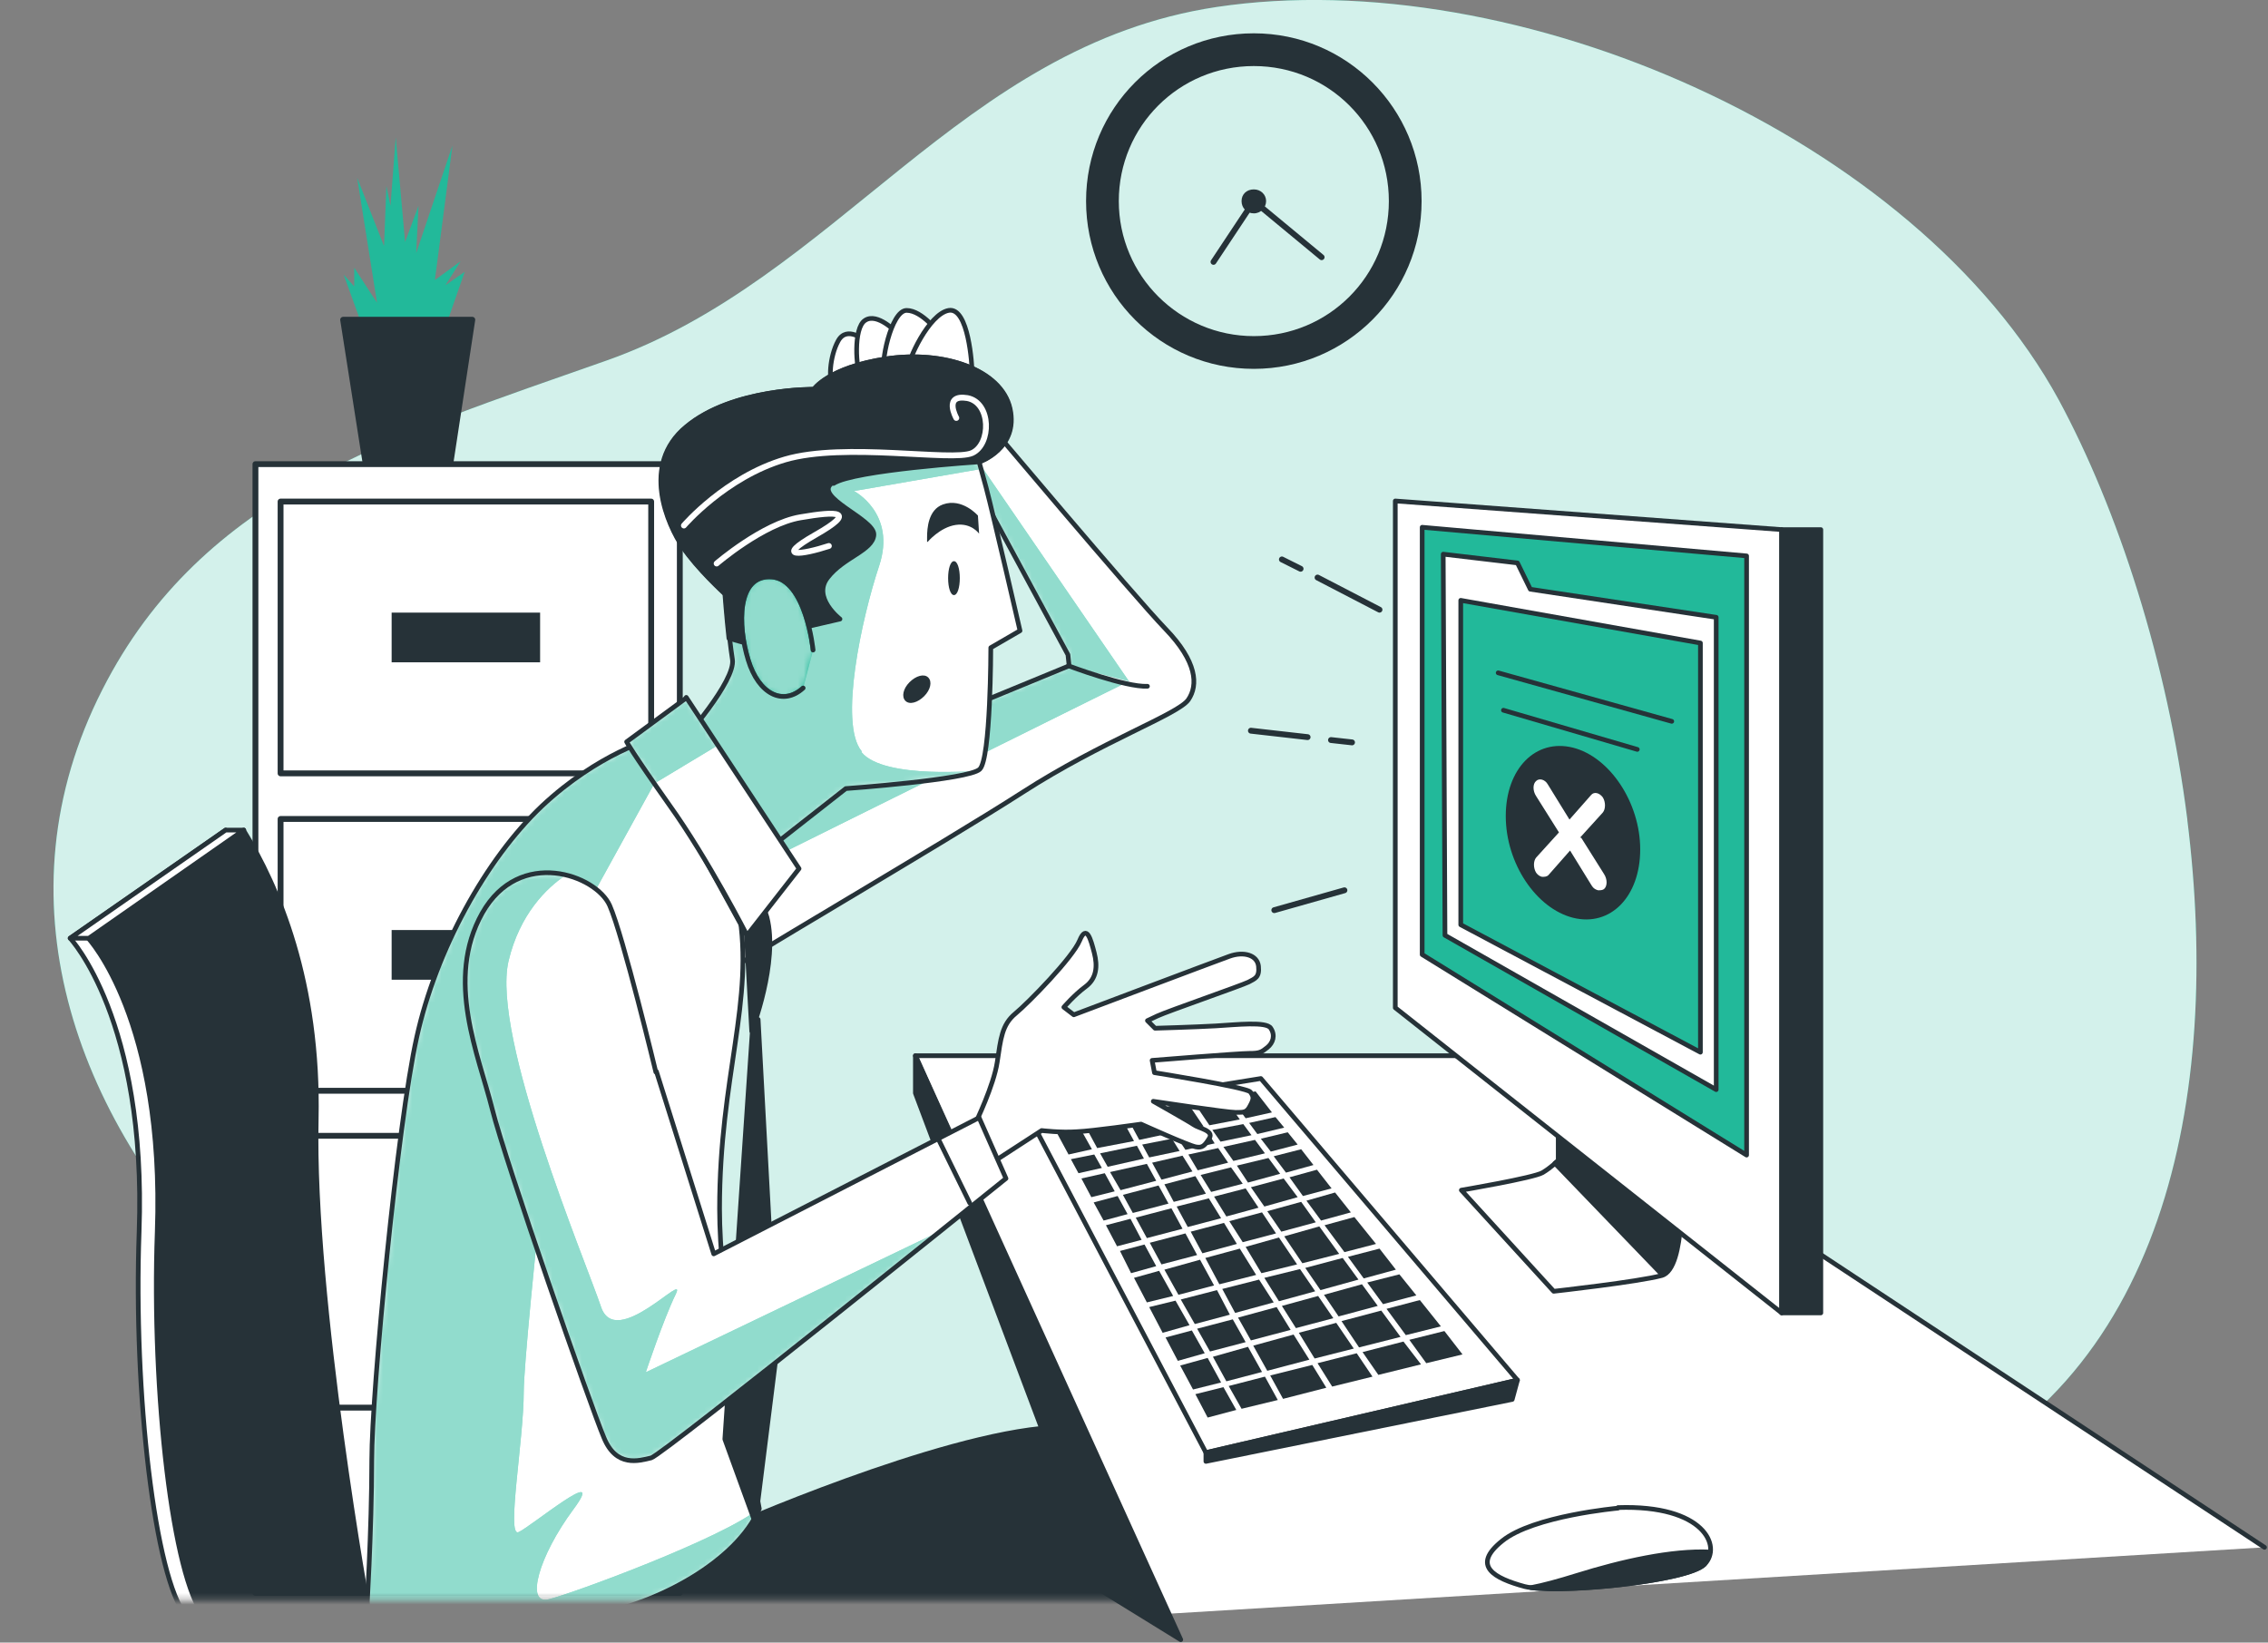 <svg width="388" height="281" viewBox="0 0 388 281" fill="none" xmlns="http://www.w3.org/2000/svg">
    <rect x="0" y="0" width="388" height="281" fill="#808080" stroke="none"/>
    <g clip-path="url(#clip0_117_44224)">
        <path
            d="M374.2 140.2C370.8 113.2 362.3 87.1 352.2 68.4C327.7 23.5 259.5 -6.5 208.1 1.2C164.3 7.8 143.2 47.8 103.7 61.7C67.4 74.5 34.6 84.3 17.5 118C-18.7 189.1 70 266.9 146 260.8C170 258.9 191.4 249.7 216.1 254C266.1 262.8 282.7 272.2 326.9 254.7C370.4 237.4 380.1 187.5 374.2 140.3V140.2Z"
            fill="#22B99A" />
        <path opacity="0.8"
            d="M374.2 140.2C370.8 113.2 362.3 87.1 352.2 68.4C327.7 23.5 259.5 -6.5 208.1 1.2C164.3 7.8 143.2 47.8 103.7 61.7C67.4 74.5 34.6 84.3 17.5 118C-18.7 189.1 70 266.9 146 260.8C170 258.9 191.4 249.7 216.1 254C266.1 262.8 282.7 272.2 326.9 254.7C370.4 237.4 380.1 187.5 374.2 140.3V140.2Z"
            fill="white" />
        <path d="M199.2 276.1L156.6 180.6H259.9L387.4 264.7" fill="white" />
        <path d="M199.2 276.1L156.6 180.6H259.9L387.4 264.7" stroke="#263238" stroke-width="0.8"
            stroke-linecap="round" stroke-linejoin="round" />
        <path d="M188.7 272.3L156.6 187V180.6L202 280.5L188.7 272.3Z" fill="#263238"
            stroke="#263238" stroke-width="0.8" stroke-linecap="round" stroke-linejoin="round" />
        <path d="M215.7 184.5L259.6 236.1L206.3 248.5L176 190.9L215.7 184.5Z" fill="white"
            stroke="#263238" stroke-width="0.8" stroke-linecap="round" stroke-linejoin="round" />
        <path d="M206.3 248.5V250L258.7 239.4L259.6 236.1L206.3 248.5Z" fill="#263238"
            stroke="#263238" stroke-width="0.8" stroke-linecap="round" stroke-linejoin="round" />
        <path d="M214 203.1L216.3 206.4L222 204.8L219.6 201.6L214 203.1Z" fill="#263238" />
        <path d="M235.7 223.4L233 219.7L226.5 221.5L229 225.2L235.7 223.4Z" fill="#263238" />
        <path d="M209.3 196.2L211 198.6L216.4 197.3L214.7 195L209.3 196.2Z" fill="#263238" />
        <path d="M219.7 211.5L222.8 216.1L229.1 214.5L225.7 209.8L219.7 211.5Z" fill="#263238" />
        <path d="M236 213.6L230.6 215L233.3 218.7L238.8 217.2L236 213.6Z" fill="#263238" />
        <path d="M223.3 216.9L225.9 220.7L232.4 218.9L229.7 215.2L223.3 216.9Z" fill="#263238" />
        <path d="M203.3 197.5L204.9 200.2L210.1 198.9L208.4 196.4L203.3 197.5Z" fill="#263238" />
        <path d="M216.8 207.2L219.2 210.7L225.1 209.1L222.6 205.6L216.8 207.2Z" fill="#263238" />
        <path d="M211.6 199.4L213.5 202.3L219 200.8L217 198.1L211.6 199.4Z" fill="#263238" />
        <path d="M199.9 205.9L198.2 202.8L192.1 204.4L193.8 207.5L199.9 205.9Z" fill="#263238" />
        <path d="M191.1 213.2L195.3 212.1L193.4 208.5L189.2 209.6L191.1 213.2Z" fill="#263238" />
        <path d="M201.4 194.6L202.8 196.7L207.8 195.6L206.5 193.5L201.4 194.6Z" fill="#263238" />
        <path d="M197.8 202L196.2 199.1L189.9 200.5L191.7 203.6L197.8 202Z" fill="#263238" />
        <path d="M195.4 195.8L196.6 198L201.8 196.9L200.5 194.8L195.4 195.8Z" fill="#263238" />
        <path d="M186.7 204.8L190.7 203.8L189 200.7L185 201.6L186.7 204.8Z" fill="#263238" />
        <path d="M188.2 197.3L189.5 199.6L195.7 198.2L194.5 196L188.2 197.3Z" fill="#263238" />
        <path d="M207.7 204.7L209.8 208.1L215.3 206.6L213.1 203.3L207.7 204.7Z" fill="#263238" />
        <path d="M221.9 216.3L218.8 211.7L213.1 213.3L215.8 217.8L221.9 216.3Z" fill="#263238" />
        <path d="M197.1 198.9L198.7 201.8L204 200.4L202.3 197.7L197.1 198.9Z" fill="#263238" />
        <path d="M198.3 217.4L194 218.6L196.2 222.8L200.7 221.7L198.3 217.4Z" fill="#263238" />
        <path d="M210.3 208.9L212.6 212.5L218.3 211L215.9 207.4L210.3 208.9Z" fill="#263238" />
        <path d="M206.3 204.2L204.5 201.2L199.2 202.6L200.8 205.6L206.3 204.2Z" fill="#263238" />
        <path d="M216.4 235.5L210.2 237.1L212.4 241L218.6 239.5L216.4 235.5Z" fill="#263238" />
        <path d="M206.9 192.5L212.1 191.5L209.3 187.6L204.2 188.5L206.9 192.5Z" fill="#263238" />
        <path d="M194 195.2L191.5 190.6L185.1 191.6L187.7 196.4L194 195.2Z" fill="#263238" />
        <path d="M202.3 210.2L200.4 206.7L194.3 208.3L196.2 211.8L202.3 210.2Z" fill="#263238" />
        <path d="M217.9 222.8L215.4 218.9L209.1 220.5L211.3 224.6L217.9 222.8Z" fill="#263238" />
        <path d="M214.9 218.1L212.1 213.6L206.2 215.2L208.6 219.7L214.9 218.1Z" fill="#263238" />
        <path d="M225 220.9L222.4 217.1L216.3 218.6L218.8 222.6L225 220.9Z" fill="#263238" />
        <path d="M208.9 208.4L206.8 205L201.3 206.4L203.2 209.9L208.9 208.4Z" fill="#263238" />
        <path d="M205.4 201L207.2 203.9L212.6 202.5L210.6 199.7L205.4 201Z" fill="#263238" />
        <path d="M211.6 212.8L209.4 209.2L203.7 210.7L205.7 214.4L211.6 212.8Z" fill="#263238" />
        <path d="M228.1 225.5L225.5 221.7L219.3 223.4L221.7 227.2L228.1 225.5Z" fill="#263238" />
        <path d="M224 232.6L221.3 228.3L214.4 230.2L216.8 234.5L224 232.6Z" fill="#263238" />
        <path d="M203.5 226.7L201.1 222.5L196.6 223.6L198.9 228L203.5 226.7Z" fill="#263238" />
        <path d="M195.8 212.9L191.6 214L193.5 217.8L197.8 216.6L195.8 212.9Z" fill="#263238" />
        <path d="M215.9 234.7L213.5 230.4L207.5 232.1L209.8 236.3L215.9 234.7Z" fill="#263238" />
        <path d="M204.8 214.7L202.8 211L196.7 212.6L198.7 216.3L204.8 214.7Z" fill="#263238" />
        <path d="M207.4 193.3L208.8 195.3L214.1 194.2L212.7 192.3L207.4 193.3Z" fill="#263238" />
        <path d="M184.5 200.7L188.5 199.8L187.2 197.5L183.2 198.3L184.5 200.7Z" fill="#263238" />
        <path d="M200.9 193.7L205.9 192.7L203.2 188.7L198.3 189.5L200.9 193.7Z" fill="#263238" />
        <path d="M194.9 195L200 193.9L197.3 189.6L192.4 190.4L194.9 195Z" fill="#263238" />
        <path d="M192.9 207.7L191.2 204.6L187.1 205.7L188.8 208.8L192.9 207.7Z" fill="#263238" />
        <path d="M213.1 191.3L217.6 190.3L214.8 186.7L210.3 187.5L213.1 191.3Z" fill="#263238" />
        <path d="M186.8 196.6L184.1 191.8L180.1 192.5L182.8 197.5L186.8 196.6Z" fill="#263238" />
        <path d="M209.3 237.3L204.5 238.5L206.6 242.5L211.5 241.2L209.3 237.3Z" fill="#263238" />
        <path d="M232.1 231.5L225.4 233.2L227.9 237.2L234.8 235.5L232.1 231.5Z" fill="#263238" />
        <path d="M224.5 233.5L217.3 235.3L219.5 239.3L226.9 237.4L224.5 233.5Z" fill="#263238" />
        <path d="M240.1 229.5L233.1 231.3L235.8 235.2L243.1 233.4L240.1 229.5Z" fill="#263238" />
        <path d="M247.1 227.7L241.1 229.2L244 233.2L250.2 231.7L247.1 227.7Z" fill="#263238" />
        <path d="M206.6 232.3L201.9 233.6L204.1 237.7L208.9 236.5L206.6 232.3Z" fill="#263238" />
        <path d="M220.8 227.5L218.4 223.6L211.8 225.4L214 229.3L220.8 227.5Z" fill="#263238" />
        <path d="M231.6 230.7L228.6 226.3L222.2 228L224.9 232.4L231.6 230.7Z" fill="#263238" />
        <path d="M213.1 229.6L210.9 225.7L204.8 227.3L207 231.2L213.1 229.6Z" fill="#263238" />
        <path d="M201.5 232.8L206.1 231.5L203.9 227.6L199.4 228.8L201.5 232.8Z" fill="#263238" />
        <path d="M207.7 219.9L205.3 215.5L199.2 217.2L201.6 221.5L207.7 219.9Z" fill="#263238" />
        <path d="M239.6 228.7L236.3 224.2L229.5 226L232.5 230.5L239.6 228.7Z" fill="#263238" />
        <path d="M210.4 224.9L208.2 220.7L202 222.3L204.4 226.5L210.4 224.9Z" fill="#263238" />
        <path d="M226.6 209.6L230 214.2L235.4 212.8L231.7 208.2L226.6 209.6Z" fill="#263238" />
        <path d="M220 200.6L224.7 199.3L222.6 196.6L217.9 197.8L220 200.6Z" fill="#263238" />
        <path d="M215.7 194.8L217.4 197L222 195.8L220.3 193.7L215.7 194.8Z" fill="#263238" />
        <path d="M246.5 226.9L242.9 222.4L237.2 223.9L240.5 228.4L246.5 226.9Z" fill="#263238" />
        <path d="M220.6 201.4L222.9 204.6L227.8 203.3L225.3 200.1L220.6 201.4Z" fill="#263238" />
        <path d="M233.9 219.4L236.6 223.1L242.3 221.6L239.4 218L233.9 219.4Z" fill="#263238" />
        <path d="M215.1 194L219.7 192.9L218.2 191.1L213.7 192.1L215.1 194Z" fill="#263238" />
        <path d="M226 208.8L231.1 207.4L228.4 204L223.5 205.4L226 208.8Z" fill="#263238" />
        <path
            d="M266.6 190.3V198.5C266.6 198.5 265.4 199.7 263.9 200.6C262.4 201.5 250 203.6 250 203.6L265.8 220.9C265.8 220.9 280.2 219.3 284.3 218.2C288.5 217 287.6 201.5 287.6 201.5L266.7 190.3H266.6Z"
            fill="white" stroke="#263238" stroke-width="0.8" stroke-linecap="round"
            stroke-linejoin="round" />
        <path
            d="M266.6 190.3V198.5C266.6 198.5 266.4 198.7 266 199L284.4 218.1C288.3 216.3 287.5 201.5 287.5 201.5L266.6 190.3Z"
            fill="#263238" stroke="#263238" stroke-width="0.8" stroke-linecap="round"
            stroke-linejoin="round" />
        <path d="M238.7 85.7V172.4L304.8 224.6V90.6L238.7 85.7Z" fill="white" stroke="#263238"
            stroke-width="0.8" stroke-linecap="round" stroke-linejoin="round" />
        <path d="M243.3 90.2V163.3L298.8 197.6V95.1L243.3 90.2Z" fill="#22B99A" stroke="#263238"
            stroke-width="0.8" stroke-linecap="round" stroke-linejoin="round" />
        <path d="M311.5 90.6H304.8V224.6H311.5V90.6Z" fill="#263238" stroke="#263238"
            stroke-width="0.8" stroke-linecap="round" stroke-linejoin="round" />
        <path d="M246.9 94.8L247.2 160L293.6 186.4V105.6L261.8 100.8L259.6 96.3L246.9 94.8Z"
            fill="white" stroke="#263238" stroke-width="0.8" stroke-linecap="round"
            stroke-linejoin="round" />
        <path d="M249.9 102.7V158.2L290.9 180V110L249.9 102.7Z" fill="#22B99A" stroke="#263238"
            stroke-width="0.8" stroke-linecap="round" stroke-linejoin="round" />
        <path
            d="M280.6 145.3C280.6 137.3 275.4 129.5 269.1 127.9C262.7 126.3 257.6 131.5 257.6 139.6C257.6 147.7 262.8 155.4 269.1 157C275.5 158.6 280.6 153.4 280.6 145.3Z"
            fill="#263238" />
        <path
            d="M270.3 143.3L274.2 139C274.7 138.4 274.7 137.2 274.2 136.4C273.6 135.6 272.7 135.4 272.2 136L268.5 140.2L264.8 134.2C264.3 133.3 263.3 133.1 262.8 133.6C262.2 134.1 262.2 135.3 262.8 136.2L266.7 142.4L262.8 146.7C262.3 147.3 262.3 148.5 262.8 149.3C263.1 149.7 263.4 149.9 263.8 150C264.2 150 264.6 150 264.9 149.7L268.6 145.5L272.3 151.5C272.6 152 273 152.2 273.4 152.3C273.8 152.3 274.1 152.3 274.4 152.1C275 151.6 275 150.4 274.4 149.5L270.5 143.3H270.3Z"
            fill="white" />
        <path d="M257.2 121.5L280.1 128.2" stroke="#263238" stroke-width="0.8"
            stroke-linecap="round" stroke-linejoin="round" />
        <path d="M256.3 115.1L286 123.4" stroke="#263238" stroke-width="0.8" stroke-linecap="round"
            stroke-linejoin="round" />
        <path
            d="M276.8 258C276.8 258 262.3 259.3 257 263.6C251.6 267.9 255.7 270 260.8 271.4C265.9 272.7 288.7 270.6 291.6 267.6C294.6 264.6 291.6 257.4 276.8 257.9V258Z"
            fill="white" stroke="#263238" stroke-width="0.8" stroke-linecap="round"
            stroke-linejoin="round" />
        <path
            d="M291.5 267.6C292.1 267 292.4 266.3 292.5 265.5C286 265.2 277.5 267.1 269.8 269.5C266.6 270.5 264 271.2 261.9 271.6C268.6 272.5 288.8 270.4 291.6 267.6H291.5Z"
            fill="#263238" stroke="#263238" stroke-width="0.8" stroke-linecap="round"
            stroke-linejoin="round" />
        <path d="M225.4 98.8L236 104.3" stroke="#263238" stroke-linecap="round"
            stroke-linejoin="round" />
        <path d="M219.3 95.7L222.5 97.3" stroke="#263238" stroke-linecap="round"
            stroke-linejoin="round" />
        <path d="M227.7 126.6L231.3 127" stroke="#263238" stroke-linecap="round"
            stroke-linejoin="round" />
        <path d="M214 125L223.7 126.1" stroke="#263238" stroke-linecap="round"
            stroke-linejoin="round" />
        <path d="M230 152.3L218 155.7" stroke="#263238" stroke-linecap="round"
            stroke-linejoin="round" />
        <path
            d="M214.5 5.7C198.6 5.7 185.8 18.5 185.8 34.4C185.8 50.3 198.6 63.1 214.5 63.1C230.4 63.1 243.2 50.2 243.2 34.4C243.2 18.6 230.4 5.7 214.5 5.7ZM214.5 57.5C201.8 57.5 191.4 47.2 191.4 34.4C191.4 21.6 201.7 11.3 214.5 11.3C227.3 11.3 237.6 21.6 237.6 34.4C237.6 47.2 227.3 57.5 214.5 57.5Z"
            fill="#263238" />
        <path
            d="M216.6 34.4C216.6 35.5 215.7 36.5 214.5 36.5C213.3 36.5 212.4 35.6 212.4 34.4C212.4 33.2 213.3 32.4 214.5 32.4C215.7 32.4 216.6 33.3 216.6 34.4Z"
            fill="#263238" />
        <path d="M207.6 44.8L214.5 34.4L226.1 44" stroke="#263238" stroke-linecap="round"
            stroke-linejoin="round" />
        <path
            d="M62.2 56.4L58.8 47L60.6 49V45.8L64.5 51.8L61.1 30.4L65.7 42.1L66.1 31.8L66.8 35.2L67.7 23.5L69.3 41.4L71.6 35.2L71.2 43.3L77.4 24.9L74.4 47.9L78.8 44.7L76.2 48.8L79.5 46.5L75.8 57.1L62.4 57.3"
            fill="#22B99A" />
        <path d="M77 79.6H62.6L58.7 54.7H80.8L77 79.6Z" fill="#263238" stroke="#263238"
            stroke-linecap="round" stroke-linejoin="round" />
        <path d="M116.3 79.4H43.7V272.5H116.3V79.4Z" fill="white" stroke="#263238"
            stroke-linecap="round" stroke-linejoin="round" />
        <path d="M111.4 85.8H48V132.3H111.4V85.8Z" stroke="#263238" stroke-linecap="round"
            stroke-linejoin="round" />
        <path d="M92.4 104.8H67V113.3H92.4V104.8Z" fill="#263238" />
        <path d="M111.4 140.1H48V186.6H111.4V140.1Z" stroke="#263238" stroke-linecap="round"
            stroke-linejoin="round" />
        <path d="M92.4 159.1H67V167.6H92.4V159.1Z" fill="#263238" />
        <path d="M111.4 194.3H48V240.8H111.4V194.3Z" stroke="#263238" stroke-linecap="round"
            stroke-linejoin="round" />
        <path d="M92.4 213.4H67V221.9H92.4V213.4Z" fill="#263238" />
        <mask id="mask0_117_44224" style="mask-type:luminance" maskUnits="userSpaceOnUse" x="0"
            y="45" width="230" height="229">
            <path d="M230 45.7H0V273.7H230V45.7Z" fill="white" />
        </mask>
        <g mask="url(#mask0_117_44224)">
            <path
                d="M124.1 261.5C124.1 261.5 160.5 245.4 180 244.2L194.2 275.7H86.6L124.2 261.5H124.1Z"
                fill="#263238" stroke="#263238" stroke-width="0.8" stroke-linecap="round"
                stroke-linejoin="round" />
            <path
                d="M168.4 71.6C168.4 71.6 194 102 199.4 107.6C204.8 113.2 205 117.2 203.3 119.7C201.6 122.2 188.5 126.8 175 135.5C161.5 144.2 123.2 166.5 122.8 167.3C122.4 168.1 118.8 140.3 118.8 140.3L182.9 113.9L182.7 112L161.9 73.5L168.4 71.6Z"
                fill="white" />
            <mask id="mask1_117_44224" style="mask-type:luminance" maskUnits="userSpaceOnUse"
                x="118" y="71" width="87" height="97">
                <path
                    d="M168.4 71.6C168.4 71.6 194 102 199.4 107.6C204.8 113.2 205 117.2 203.3 119.7C201.6 122.2 188.5 126.8 175 135.5C161.5 144.2 123.2 166.5 122.8 167.3C122.4 168.1 118.8 140.3 118.8 140.3L182.9 113.9L182.7 112L161.9 73.5L168.4 71.6Z"
                    fill="white" />
            </mask>
            <g mask="url(#mask1_117_44224)">
                <path
                    d="M193.1 116.5L163.3 73.1L161.9 73.5L182.7 112L182.9 113.9L118.8 140.3C118.8 140.3 118.8 140.8 119 141.6L123.2 151.2L193.2 116.5H193.1Z"
                    fill="#22B99A" />
                <path opacity="0.5"
                    d="M193.1 116.5L163.3 73.1L161.9 73.5L182.7 112L182.9 113.9L118.8 140.3C118.8 140.3 118.8 140.8 119 141.6L123.2 151.2L193.2 116.5H193.1Z"
                    fill="white" />
            </g>
            <path
                d="M168.4 71.6C168.4 71.6 194 102 199.4 107.6C204.8 113.2 205 117.2 203.3 119.7C201.6 122.2 188.5 126.8 175 135.5C161.5 144.2 123.2 166.5 122.8 167.3C122.4 168.1 118.8 140.3 118.8 140.3L182.9 113.9L182.7 112L161.9 73.5L168.4 71.6Z"
                stroke="#263238" stroke-width="0.8" stroke-linecap="round"
                stroke-linejoin="round" />
            <path
                d="M148 58.3C148 58.3 144.9 55.6 143.4 58.3C141.9 61 141.7 65.4 142.6 65.8C143.5 66.2 147.4 65.6 148 64.5C148.6 63.3 148 58.3 148 58.3Z"
                fill="white" stroke="#263238" stroke-width="0.8" stroke-linecap="round"
                stroke-linejoin="round" />
            <path
                d="M153.4 56.9C153.4 56.9 150.1 53.4 148 54.8C145.9 56.1 146.5 63.5 147.2 64C148 64.6 152.6 63 153.2 62.1C153.8 61.1 153.4 56.9 153.4 56.9Z"
                fill="white" stroke="#263238" stroke-width="0.8" stroke-linecap="round"
                stroke-linejoin="round" />
            <path
                d="M160.7 57.1C160.7 57.1 157.8 53.1 155.1 53.1C152.4 53.1 150.5 62.7 151.4 63.5C152.4 64.3 158.7 63.3 159.1 62.7C159.5 62.1 160.6 57.1 160.6 57.1H160.7Z"
                fill="white" stroke="#263238" stroke-width="0.8" stroke-linecap="round"
                stroke-linejoin="round" />
            <path
                d="M166.3 63.7C166.3 62.5 165.7 52.5 162.3 53.1C158.9 53.7 155.2 61.8 155.4 63.1C155.6 64.4 166.4 63.7 166.4 63.7H166.3Z"
                fill="white" stroke="#263238" stroke-width="0.8" stroke-linecap="round"
                stroke-linejoin="round" />
            <path d="M182.8 113.9C182.8 113.9 192.6 117.6 196.3 117.4Z" fill="white" />
            <path d="M182.8 113.9C182.8 113.9 192.6 117.6 196.3 117.4" stroke="#263238"
                stroke-width="0.8" stroke-linecap="round" stroke-linejoin="round" />
            <path
                d="M102.1 276.1C112.6 274.3 126 267.1 129.9 258.1C126.9 242.4 123.1 220.3 123.1 206.8C123.1 184.1 129.1 171.2 126.4 155.8C123.7 140.4 117.9 130.4 111.8 126.3C111.8 126.3 102.4 128.8 92.7 137.9C83.1 147 74.6 162.5 71.3 177.4C68 192.2 63.6 237.9 63.6 249.8C63.6 261.7 62.7 276.6 62.7 276.6C74.2 276.6 85.8 276.6 97.3 276.6C98.8 276.6 100.3 276.5 102 276.2L102.1 276.1Z"
                fill="white" />
            <mask id="mask2_117_44224" style="mask-type:luminance" maskUnits="userSpaceOnUse" x="62"
                y="126" width="68" height="151">
                <path
                    d="M102.1 276.1C112.6 274.3 126 267.1 129.9 258.1C126.9 242.4 123.1 220.3 123.1 206.8C123.1 184.1 129.1 171.2 126.4 155.8C123.7 140.4 117.9 130.4 111.8 126.3C111.8 126.3 102.4 128.8 92.7 137.9C83.1 147 74.6 162.5 71.3 177.4C68 192.2 63.6 237.9 63.6 249.8C63.6 261.7 62.7 276.6 62.7 276.6C74.2 276.6 85.8 276.6 97.3 276.6C98.8 276.6 100.3 276.5 102 276.2L102.1 276.1Z"
                    fill="white" />
            </mask>
            <g mask="url(#mask2_117_44224)">
                <path
                    d="M129.9 258C124 263 97.7 272.7 93.8 273.6C89.9 274.5 92.1 266.3 98.1 258.2C104.1 250.1 90.8 261.2 88.7 262.1C86.6 263 89.6 246.3 89.6 238.1C89.6 229.9 97.3 160.6 97.3 160.6L111.9 134.1L116.9 131.1C115.3 129.1 113.6 127.4 111.9 126.3C111.9 126.3 102.5 128.8 92.8 137.9C83.2 147 74.7 162.5 71.4 177.4C68.1 192.2 63.7 237.9 63.7 249.8C63.7 261.7 62.8 276.6 62.8 276.6C74.3 276.6 85.9 276.6 97.4 276.6C98.9 276.6 100.4 276.5 102.1 276.2C112.6 274.4 126 267.2 129.9 258.2V258Z"
                    fill="#22B99A" />
                <path opacity="0.5"
                    d="M129.9 258C124 263 97.7 272.7 93.8 273.6C89.9 274.5 92.1 266.3 98.1 258.2C104.1 250.1 90.8 261.2 88.7 262.1C86.6 263 89.6 246.3 89.6 238.1C89.6 229.9 97.3 160.6 97.3 160.6L111.9 134.1L116.9 131.1C115.3 129.1 113.6 127.4 111.9 126.3C111.9 126.3 102.5 128.8 92.8 137.9C83.2 147 74.7 162.5 71.4 177.4C68.1 192.2 63.7 237.9 63.7 249.8C63.7 261.7 62.8 276.6 62.8 276.6C74.3 276.6 85.9 276.6 97.4 276.6C98.9 276.6 100.4 276.5 102.1 276.2C112.6 274.4 126 267.2 129.9 258.2V258Z"
                    fill="white" />
            </g>
            <path
                d="M102.1 276.1C112.6 274.3 126 267.1 129.9 258.1C126.9 242.4 123.1 220.3 123.1 206.8C123.1 184.1 129.1 171.2 126.4 155.8C123.7 140.4 117.9 130.4 111.8 126.3C111.8 126.3 102.4 128.8 92.7 137.9C83.1 147 74.6 162.5 71.3 177.4C68 192.2 63.6 237.9 63.6 249.8C63.6 261.7 62.7 276.6 62.7 276.6C74.2 276.6 85.8 276.6 97.3 276.6C98.8 276.6 100.3 276.5 102 276.2L102.1 276.1Z"
                stroke="#263238" stroke-width="0.8" stroke-linecap="round"
                stroke-linejoin="round" />
            <path
                d="M111.2 129.8L127.7 159.9L128.6 176.4C128.6 176.4 133.2 164.6 131.2 156.9C129.1 149.2 111.2 129.7 111.2 129.7V129.8Z"
                fill="#263238" stroke="#263238" stroke-width="0.8" stroke-linecap="round"
                stroke-linejoin="round" />
            <path d="M128.7 176.5L124 246.2L129.2 260.5L132.8 231.8L129.7 174.4L128.7 176.5Z"
                fill="#263238" stroke="#263238" stroke-width="0.8" stroke-linecap="round"
                stroke-linejoin="round" />
            <path
                d="M124.1 101.6C124.1 101.6 124.7 109.1 125.3 112.8C125.9 116.5 116.8 126.7 116.8 126.7L129.9 146.5L144.7 134.9C144.7 134.9 165.7 133.4 167.6 131.6C169.5 129.9 169.5 110.8 169.5 110.8L174.5 107.9C174.5 107.9 169.9 87.9 168.7 83.4L167.5 79C167.5 79 174.2 76.7 172.7 69.9C171.2 63.2 161.3 59.9 151.5 61.4C141.7 62.9 139.2 66.6 139.2 66.6C139.2 66.6 125.3 66.4 117.4 73C109.5 79.5 114.3 89.9 116.8 93.6C119.3 97.3 123.9 101.5 123.9 101.5L124.1 101.6Z"
                fill="white" />
            <mask id="mask3_117_44224" style="mask-type:luminance" maskUnits="userSpaceOnUse"
                x="113" y="61" width="62" height="86">
                <path
                    d="M124.1 101.6C124.1 101.6 124.7 109.1 125.3 112.8C125.9 116.5 116.8 126.7 116.8 126.7L129.9 146.5L144.7 134.9C144.7 134.9 165.7 133.4 167.6 131.6C169.5 129.9 169.5 110.8 169.5 110.8L174.5 107.9C174.5 107.9 169.9 87.9 168.7 83.4L167.5 79C167.5 79 174.2 76.7 172.7 69.9C171.2 63.2 161.3 59.9 151.5 61.4C141.7 62.9 139.2 66.6 139.2 66.6C139.2 66.6 125.3 66.4 117.4 73C109.5 79.5 114.3 89.9 116.8 93.6C119.3 97.3 123.9 101.5 123.9 101.5L124.1 101.6Z"
                    fill="white" />
            </mask>
            <g mask="url(#mask3_117_44224)">
                <path
                    d="M147.4 128.5C143.5 123.8 147.4 105.8 150.4 96.8C153.4 87.8 146.1 84 146.1 84L168 80.2C167.7 79.1 167.7 79.1 167.7 79.1C167.7 79.1 169.9 78.3 171.5 76.4L172.7 69.5C170.7 63.2 161.2 60.1 151.7 61.6C141.9 63.1 139.4 66.8 139.4 66.8C139.4 66.8 125.5 66.6 117.6 73.2C109.7 79.7 114.5 90.1 117 93.8C119.5 97.5 124.1 101.7 124.1 101.7C124.1 101.7 124.7 109.2 125.3 112.9C125.9 116.6 116.8 126.8 116.8 126.8L129.9 146.6L144.7 135C144.7 135 160.7 133.8 166.1 132.4L167.7 131.8C167.7 131.8 151.3 133.4 147.4 128.7V128.5Z"
                    fill="#22B99A" />
                <path opacity="0.5"
                    d="M147.4 128.5C143.5 123.8 147.4 105.8 150.4 96.8C153.4 87.8 146.1 84 146.1 84L168 80.2C167.7 79.1 167.7 79.1 167.7 79.1C167.7 79.1 169.9 78.3 171.5 76.4L172.7 69.5C170.7 63.2 161.2 60.1 151.7 61.6C141.9 63.1 139.4 66.8 139.4 66.8C139.4 66.8 125.5 66.6 117.6 73.2C109.7 79.7 114.5 90.1 117 93.8C119.5 97.5 124.1 101.7 124.1 101.7C124.1 101.7 124.7 109.2 125.3 112.9C125.9 116.6 116.8 126.8 116.8 126.8L129.9 146.6L144.7 135C144.7 135 160.7 133.8 166.1 132.4L167.7 131.8C167.7 131.8 151.3 133.4 147.4 128.7V128.5Z"
                    fill="white" />
                <path
                    d="M158.6 92.7C158.6 92.7 158.6 92.4 158.6 91.9C158.6 90.4 158.8 87.2 161.3 86.3C164.6 85.1 167.3 88.2 167.3 88.2L167.5 91.3C167.5 91.3 166.2 89.4 163.5 89.8C160.8 90.2 158.7 92.7 158.7 92.7H158.6Z"
                    fill="#263238" />
                <path
                    d="M164.2 98.9C164.2 100.5 163.8 101.8 163.2 101.8C162.6 101.8 162.2 100.5 162.2 98.9C162.2 97.3 162.6 96 163.2 96C163.8 96 164.2 97.3 164.2 98.9Z"
                    fill="#263238" />
                <path
                    d="M158.1 119.1C157 120.2 155.6 120.6 154.9 119.9C154.2 119.2 154.5 117.8 155.6 116.7C156.7 115.6 158.1 115.2 158.8 115.9C159.5 116.6 159.2 118 158.1 119.1Z"
                    fill="#263238" />
            </g>
            <path
                d="M124.1 101.6C124.1 101.6 124.7 109.1 125.3 112.8C125.9 116.5 116.8 126.7 116.8 126.7L129.9 146.5L144.7 134.9C144.7 134.9 165.7 133.4 167.6 131.6C169.5 129.9 169.5 110.8 169.5 110.8L174.5 107.9C174.5 107.9 169.9 87.9 168.7 83.4L167.5 79C167.5 79 174.2 76.7 172.7 69.9C171.2 63.2 161.3 59.9 151.5 61.4C141.7 62.9 139.2 66.6 139.2 66.6C139.2 66.6 125.3 66.4 117.4 73C109.5 79.5 114.3 89.9 116.8 93.6C119.3 97.3 123.9 101.5 123.9 101.5L124.1 101.6Z"
                stroke="#263238" stroke-width="0.8" stroke-linecap="round"
                stroke-linejoin="round" />
            <path
                d="M142.6 82.7C146.1 80.4 167.6 79 167.6 79C167.6 79 174.3 76.7 172.8 69.9C171.3 63.2 161.4 59.9 151.6 61.4C141.8 62.9 139.3 66.6 139.3 66.6C139.3 66.6 125.4 66.4 117.5 73C109.6 79.5 114.4 89.9 116.9 93.6C119.4 97.3 124 101.5 124 101.5C124 101.5 124.3 105.6 124.7 109.2L130.7 110.9L137.2 107.4L143.7 105.9C143.7 105.9 138.9 102.2 141.6 98.8C144.3 95.3 149.3 94.2 149.5 91.5C149.7 88.8 138.9 85 142.4 82.6L142.6 82.7Z"
                fill="#263238" stroke="#263238" stroke-width="0.8" stroke-linecap="round"
                stroke-linejoin="round" />
            <path
                d="M163.6 71.5C163.6 71.5 161.3 67.4 165.5 68.1C169.6 68.9 169.6 76 166.3 77.5C162.9 79 144.5 75.6 134.3 78.6C124.1 81.6 117 89.9 117 89.9"
                stroke="white" stroke-miterlimit="10" stroke-linecap="round" />
            <path
                d="M122.6 96.4C122.6 96.4 130.5 89.6 136.9 88.5C143.3 87.4 146.7 87.4 139.5 91.5C132.3 95.6 137.2 94.9 141.8 93.4"
                stroke="white" stroke-miterlimit="10" stroke-linecap="round" />
            <path
                d="M139.1 111.2C139.1 111.2 137.9 99.1 132 98.7C126 98.3 126.2 107 128 112.9C129.8 118.8 134 120.8 137.4 117.7"
                fill="#22B99A" />
            <mask id="mask4_117_44224" style="mask-type:luminance" maskUnits="userSpaceOnUse"
                x="126" y="98" width="14" height="22">
                <path
                    d="M139.1 111.2C139.1 111.2 137.9 99.1 132 98.7C126 98.3 126.2 107 128 112.9C129.8 118.8 134 120.8 137.4 117.7"
                    fill="white" />
            </mask>
            <g mask="url(#mask4_117_44224)">
                <g opacity="0.5">
                    <path
                        d="M139.1 111.2C139.1 111.2 137.9 99.1 132 98.7C126 98.3 126.2 107 128 112.9C129.8 118.8 134 120.8 137.4 117.7"
                        fill="white" />
                    <path
                        d="M139.1 111.2C139.1 111.2 137.9 99.1 132 98.7C126 98.3 126.2 107 128 112.9C129.8 118.8 134 120.8 137.4 117.7"
                        stroke="#263238" stroke-width="0.8" stroke-linecap="round"
                        stroke-linejoin="round" />
                </g>
            </g>
            <path
                d="M139.1 111.2C139.1 111.2 137.9 99.1 132 98.7C126 98.3 126.2 107 128 112.9C129.8 118.8 134 120.8 137.4 117.7"
                stroke="#263238" stroke-width="0.8" stroke-linecap="round"
                stroke-linejoin="round" />
            <path
                d="M117.4 119.3L136.7 148.6L127.8 160C127.8 160 121.1 146.9 114.5 137.7C108 128.5 107.2 126.9 107.2 126.9L117.4 119.4V119.3Z"
                fill="white" />
            <mask id="mask5_117_44224" style="mask-type:luminance" maskUnits="userSpaceOnUse"
                x="107" y="119" width="30" height="41">
                <path
                    d="M117.4 119.3L136.7 148.6L127.8 160C127.8 160 121.1 146.9 114.5 137.7C108 128.5 107.2 126.9 107.2 126.9L117.4 119.4V119.3Z"
                    fill="white" />
            </mask>
            <g mask="url(#mask5_117_44224)">
                <path
                    d="M117.4 119.3L107.2 126.8C107.2 126.8 107.8 127.9 112 134L122.8 127.5L117.5 119.4L117.4 119.3Z"
                    fill="#22B99A" />
                <path opacity="0.5"
                    d="M117.4 119.3L107.2 126.8C107.2 126.8 107.8 127.9 112 134L122.8 127.5L117.5 119.4L117.4 119.3Z"
                    fill="white" />
            </g>
            <path
                d="M117.4 119.3L136.7 148.6L127.8 160C127.8 160 121.1 146.9 114.5 137.7C108 128.5 107.2 126.9 107.2 126.9L117.4 119.4V119.3Z"
                stroke="#263238" stroke-width="0.8" stroke-linecap="round"
                stroke-linejoin="round" />
            <path
                d="M166.9 192.1C166.9 192.1 170 185.7 170.6 181.7C171.2 177.7 171.4 175.3 173.7 173.4C176 171.5 183.5 163.8 184.7 160.9C185.9 158 186.6 160.7 187.2 163C187.8 165.3 187.6 167.4 185.7 168.8C183.8 170.2 182 172.3 182 172.3L183.7 173.6C183.7 173.6 207.8 164.5 210.3 163.6C212.8 162.7 215.1 163.4 215.3 165.3C215.5 167.2 214.7 167.4 213.6 168C212.4 168.6 199.7 173 198 173.8L196.3 174.6L197.6 175.9C197.6 175.9 204.5 175.7 208 175.5C211.5 175.3 216.7 174.7 217.4 175.9C218.2 177.1 217.8 178.4 216.8 179.2C215.8 180 215.5 180.2 213.7 180.2C211.9 180.2 197.1 181.4 197.1 181.4L197.5 183.5C197.5 183.5 213.3 186 213.9 186.8C214.5 187.6 214.5 188 213.9 189.1C213.3 190.3 212.9 190.3 211.4 190.3C209.9 190.3 197.3 188.4 197.3 188.4C197.3 188.4 203.5 191.9 204.2 192.4C205 193 207.7 193.4 206.9 194.7C206.1 196 205.7 196.4 204.6 196.2C203.4 196 195.2 192.3 195.2 192.3C195.2 192.3 186.9 193.5 184.2 193.6C181.5 193.8 178.2 193.4 178.2 193.4L170.5 198.4L166.8 192L166.9 192.1Z"
                fill="white" stroke="#263238" stroke-width="0.8" stroke-linecap="round"
                stroke-linejoin="round" />
            <path
                d="M112.2 183.4C112.2 183.4 106.6 160.1 104.3 154.9C102 149.7 88.9 144.9 82.5 156.2C76.1 167.6 81.9 180.5 84.2 189.7C86.5 198.9 101.1 240.7 103.3 245.9C105.4 251.1 109.3 249.9 111.4 249.4C113.5 248.8 172.1 201.6 172.1 201.6L167.5 191.2L122.1 214.5L112.3 183.3L112.2 183.4Z"
                fill="white" />
            <mask id="mask6_117_44224" style="mask-type:luminance" maskUnits="userSpaceOnUse" x="79"
                y="149" width="94" height="101">
                <path
                    d="M112.2 183.4C112.2 183.4 106.6 160.1 104.3 154.9C102 149.7 88.9 144.9 82.5 156.2C76.1 167.6 81.9 180.5 84.2 189.7C86.5 198.9 101.1 240.7 103.3 245.9C105.4 251.1 109.3 249.9 111.4 249.4C113.5 248.8 172.1 201.6 172.1 201.6L167.5 191.2L122.1 214.5L112.3 183.3L112.2 183.4Z"
                    fill="white" />
            </mask>
            <g mask="url(#mask6_117_44224)">
                <path
                    d="M110.5 234.7C110.5 234.7 113.5 225.7 115.6 221.4C117.7 217.1 105.3 231.2 102.8 223.5C100.2 215.8 84 177.3 87 164.4C88.9 156.4 93.5 151.9 96.8 149.7C92 148.6 86.2 149.7 82.6 156.3C76.2 167.7 82 180.6 84.3 189.8C86.6 199 101.2 240.8 103.4 246C105.5 251.2 109.4 250 111.5 249.5C113 249.1 144.5 224 161.5 210.3L110.6 234.7H110.5Z"
                    fill="#22B99A" />
                <path opacity="0.5"
                    d="M110.5 234.7C110.5 234.7 113.5 225.7 115.6 221.4C117.7 217.1 105.3 231.2 102.8 223.5C100.2 215.8 84 177.3 87 164.4C88.9 156.4 93.5 151.9 96.8 149.7C92 148.6 86.2 149.7 82.6 156.3C76.2 167.7 82 180.6 84.3 189.8C86.6 199 101.2 240.8 103.4 246C105.5 251.2 109.4 250 111.5 249.5C113 249.1 144.5 224 161.5 210.3L110.6 234.7H110.5Z"
                    fill="white" />
            </g>
            <path
                d="M112.2 183.4C112.2 183.4 106.6 160.1 104.3 154.9C102 149.7 88.9 144.9 82.5 156.2C76.1 167.6 81.9 180.5 84.2 189.7C86.5 198.9 101.1 240.7 103.3 245.9C105.4 251.1 109.3 249.9 111.4 249.4C113.5 248.8 172.1 201.6 172.1 201.6L167.5 191.2L122.1 214.5L112.3 183.3L112.2 183.4Z"
                stroke="#263238" stroke-width="0.8" stroke-linecap="round"
                stroke-linejoin="round" />
            <path d="M160.7 195.2L165.9 205.8" stroke="#263238" stroke-width="0.8"
                stroke-linecap="round" stroke-linejoin="round" />
            <path
                d="M38.6 142L12 160.5C12 160.5 25.1 174.4 23.8 210.7C22.8 238.5 26.5 270 31.8 276.4H60.1C60.1 276.4 50.3 222.4 51 191.5C51.5 168 44.5 151.7 38.6 142.1V142Z"
                fill="white" stroke="#263238" stroke-width="0.8" stroke-linecap="round"
                stroke-linejoin="round" />
            <path
                d="M41.7 142L15.1 160.5C15.1 160.5 28.2 174.4 26.9 210.7C25.9 238.5 29.6 270 34.9 276.4H63.2C63.2 276.4 53.4 222.4 54.1 191.5C54.6 168 47.6 151.7 41.7 142.1V142Z"
                fill="#263238" stroke="#263238" stroke-width="0.8" stroke-linecap="round"
                stroke-linejoin="round" />
            <path d="M38.6 142H41.7L15.2 160.5H12L38.6 142Z" fill="white" stroke="#263238"
                stroke-width="0.8" stroke-linecap="round" stroke-linejoin="round" />
        </g>
    </g>
    <defs>
        <clipPath id="clip0_117_44224">
            <rect width="387.8" height="280.9" fill="white" />
        </clipPath>
    </defs>
</svg>
